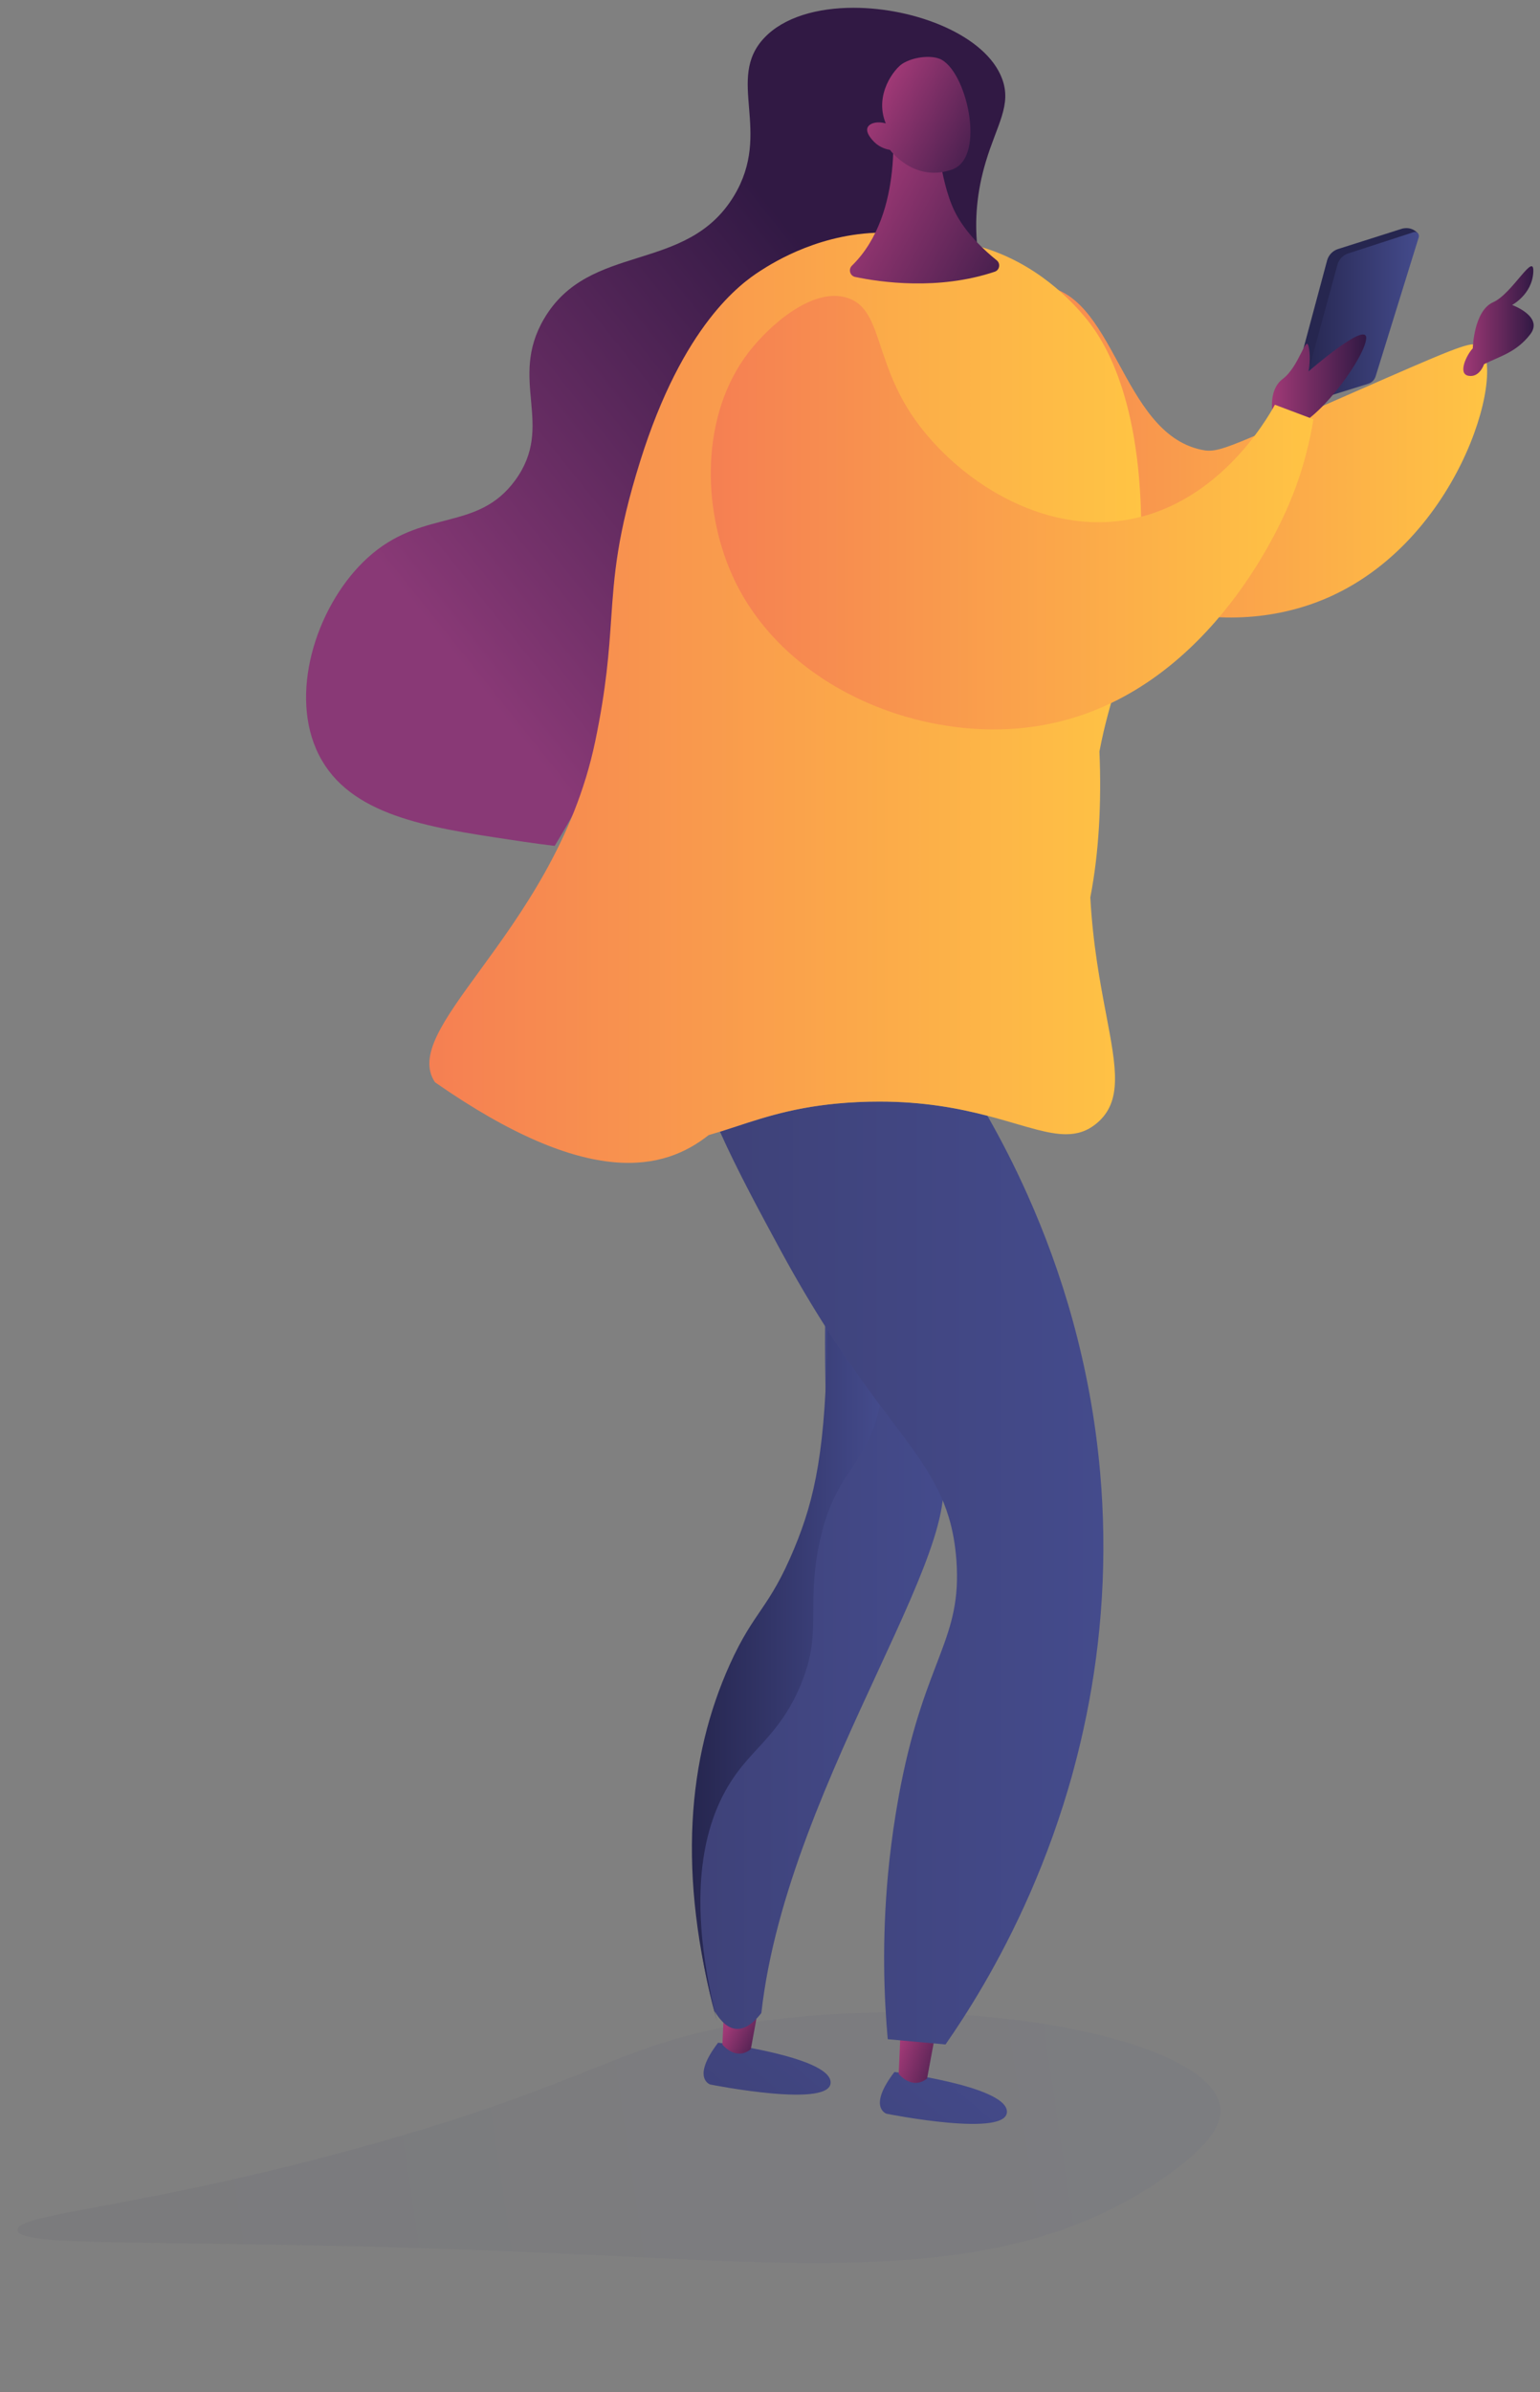 <svg width="143" height="222" viewBox="0 0 143 222" fill="none" xmlns="http://www.w3.org/2000/svg">
  <rect x="0" y="0" width="143" height="222" fill="#808080" stroke="none"/>
  <g id="woman-1">
    <path id="shadow" opacity="0.05" d="M108.178 202.049C112.92 198.722 113.472 196.77 113.311 195.556C112.493 189.381 90.964 184.986 71.429 187.482C57.511 189.26 56.218 193.053 33.039 199.412C12.727 204.985 1.547 205.412 1.623 206.961C1.715 208.809 17.6 207.593 51.265 209.105C76.265 210.227 93.882 212.082 108.178 202.049Z" fill="url(#paint0_linear_1149_12338)"/>
    <path id="path3888" d="M79.502 166.081L83.644 165.691L79.502 166.081Z" fill="white"/>
    <g id="g5050">
      <g id="g5052">
        <path id="path5066" d="M119.837 36.806L123.23 24.175C123.366 23.671 123.748 23.271 124.246 23.112L130.165 21.233L130.19 21.226L130.236 21.211L130.286 21.202L130.326 21.196L130.362 21.19C130.669 21.143 131.237 21.145 131.695 21.702C131.353 21.946 131.051 21.934 130.8 21.827L126.567 35.453L120.421 37.364C120.26 37.414 120.084 37.373 119.963 37.256C119.842 37.141 119.797 36.968 119.837 36.806Z" fill="url(#paint1_linear_1149_12338)"/>
      </g>
    </g>
    <g id="g5068">
      <g id="g5070">
        <path id="path5084" d="M120.849 36.803L124.187 24.573C124.322 24.075 124.7 23.679 125.193 23.519L131.263 21.547C131.394 21.504 131.54 21.539 131.646 21.638C131.746 21.737 131.782 21.884 131.741 22.019L127.735 34.935C127.634 35.259 127.378 35.513 127.055 35.614L121.433 37.363C121.272 37.413 121.096 37.371 120.975 37.255C120.855 37.138 120.809 36.965 120.849 36.803Z" fill="url(#paint2_linear_1149_12338)"/>
      </g>
    </g>
    <g id="g5086">
      <g id="g5088">
        <path id="path5102" d="M137.433 32.153C139.945 34.363 135.349 50.929 122.314 55.867C112.031 59.76 99.76 55.443 93.876 46.897C90.484 41.969 87.409 33.171 91.178 28.892C91.35 28.698 93.478 26.354 96.513 26.521C103.545 26.907 103.998 40.121 111.538 41.737C113.309 42.117 113.948 41.529 128.751 35.077C135.888 31.964 136.834 31.625 137.433 32.153Z" fill="url(#paint3_linear_1149_12338)"/>
      </g>
    </g>
    <g id="g5104">
      <g id="g5106">
        <path id="path5118" d="M118.238 38.745C118.238 38.745 117.609 36.292 119.119 35.16C120.629 34.027 121.258 31.071 121.509 32.141C121.761 33.21 121.509 34.468 121.509 34.468C121.509 34.468 126.92 29.75 126.86 31.386C126.794 33.021 122.893 38.493 120.377 39.562C117.86 40.632 118.278 40.795 118.238 38.745Z" fill="url(#paint4_linear_1149_12338)"/>
      </g>
    </g>
    <g id="g5120">
      <g id="g5122">
        <path id="path5134" d="M136.759 32.329C136.759 32.329 136.839 28.849 138.646 28.052C140.448 27.256 142.502 23.23 142.376 25.285C142.25 27.339 140.408 28.304 140.408 28.304C140.408 28.304 143.382 29.376 142.084 31.041C140.785 32.706 139.315 33.042 137.806 33.797C137.806 33.797 137.398 35.065 136.356 34.877C135.319 34.688 136.21 32.895 136.759 32.329Z" fill="url(#paint5_linear_1149_12338)"/>
      </g>
    </g>
    <g id="g5136">
      <g id="g5138">
        <path id="path5150" d="M51.504 78.505C57.946 67.933 61.132 58.13 62.723 53.234C67.575 38.308 65.561 34.228 71.043 28.771C71.651 28.164 77.822 22.215 86.177 22.215C87.189 22.215 88.236 22.303 89.308 22.498C89.801 22.588 90.279 22.696 90.742 22.821C90.511 20.439 90.677 17.883 91.543 14.996C92.574 11.562 93.969 9.737 93.047 7.293C91.553 3.318 85.075 0.722 79.257 0.722C75.925 0.722 72.804 1.575 70.972 3.51C67.343 7.337 71.767 12.213 68.153 18.182C63.755 25.458 54.72 22.411 50.512 29.595C47.17 35.303 51.569 39.453 47.845 44.565C44.402 49.282 39.555 47.262 34.612 51.353C34.331 51.589 34.044 51.845 33.757 52.124C29.308 56.478 26.791 64.486 29.61 70.058C32.453 75.688 39.716 76.78 47.251 77.913C47.689 77.979 48.142 78.048 48.605 78.116C49.526 78.251 50.497 78.385 51.504 78.505Z" fill="url(#paint6_linear_1149_12338)"/>
      </g>
    </g>
    <g id="g5152">
      <g id="g5154">
        <path id="path5168" d="M66.682 189.575C66.682 189.575 76.734 190.847 77.116 193.127C77.564 195.779 65.942 193.454 65.942 193.454C65.942 193.454 64.166 192.871 66.682 189.575Z" fill="url(#paint7_linear_1149_12338)"/>
      </g>
    </g>
    <g id="g5170">
      <g id="g5172">
        <path id="path5184" d="M68.651 190.59C68.983 190.59 69.34 190.48 69.718 190.181L70.307 186.989C69.265 187.149 68.223 187.308 67.181 187.468L67.08 189.75C67.08 189.75 67.745 190.59 68.651 190.59Z" fill="url(#paint8_linear_1149_12338)"/>
      </g>
    </g>
    <g id="g5186">
      <g id="g5188">
        <path id="path5202" d="M83.055 192.292C83.055 192.292 93.101 193.56 93.488 195.845C93.931 198.496 82.315 196.167 82.315 196.167C82.315 196.167 80.533 195.583 83.055 192.292Z" fill="url(#paint9_linear_1149_12338)"/>
      </g>
    </g>
    <g id="g5204">
      <g id="g5206">
        <path id="path5218" d="M83.695 186.858L83.449 192.468C83.449 192.468 84.677 194.023 86.086 192.896L87.209 186.858L83.695 186.858Z" fill="url(#paint10_linear_1149_12338)"/>
      </g>
    </g>
    <g id="g5220">
      <g id="g5222">
        <path id="path5236" d="M66.377 186.822C66.094 185.761 67.767 190.618 70.697 186.822C73.15 164.829 91.788 141.351 86.74 135.313C83.531 129.086 78.431 125.479 76.619 122.662C76.514 133.729 77.432 137.018 75.519 141.621C68.715 157.995 61.275 168.215 66.377 186.822Z" fill="url(#paint11_linear_1149_12338)"/>
      </g>
      <g id="g5222_2">
        <path id="path5236_2" d="M66.577 187.559C63.365 174.76 65.716 168.039 68.645 164.243C70.452 161.898 72.717 160.351 74.373 156.316C76.326 151.568 74.942 149.418 75.958 143.859C77.322 136.365 80.564 136.253 81.706 130.393C80.267 128.467 78.631 126.217 76.819 123.399C76.713 134.466 75.666 139.095 73.754 143.698C71.398 149.367 70.049 149.414 67.759 154.491C63.899 163.064 62.817 173.846 66.577 187.559Z" fill="url(#paint12_linear_1149_12338)"/>
      </g>
    </g>
    <g id="g5250">
      <g id="g5252">
        <path id="path5266" d="M87.797 189.74C89.675 187.044 92.78 182.246 95.654 175.687C96.389 174.004 97.109 172.205 97.793 170.296C98.11 169.404 98.417 168.487 98.719 167.547C98.86 167.093 99.001 166.632 99.142 166.166C99.263 165.767 99.379 165.363 99.495 164.956C99.565 164.697 99.635 164.438 99.706 164.176C101.427 157.803 102.565 150.491 102.449 142.397C102.419 140.421 102.318 138.492 102.152 136.614C101.261 126.543 98.543 117.884 95.418 110.904C94.21 108.195 92.936 105.738 91.688 103.55C89.051 102.864 85.794 102.233 81.642 102.233C80.987 102.233 80.313 102.249 79.614 102.283C73.589 102.572 70.212 103.979 66.855 105.029C68.475 108.647 70.559 112.489 72.497 116.067C74.032 118.892 75.476 121.303 76.82 123.399C78.632 126.217 80.268 128.467 81.707 130.393C84.818 134.556 87.017 137.21 88.104 140.825C88.462 142.017 88.698 143.313 88.809 144.803C89.338 152.151 85.986 153.811 83.645 165.691C83.534 166.254 83.429 166.841 83.323 167.452C83.268 167.771 83.212 168.09 83.162 168.406C82.86 170.283 82.633 172.096 82.467 173.836C81.878 180.103 82.09 185.406 82.432 189.251C84.219 189.414 86.006 189.578 87.797 189.74Z" fill="url(#paint13_linear_1149_12338)"/>
      </g>
    </g>
    <path id="Union" fill-rule="evenodd" clip-rule="evenodd" d="M65.802 105.344C66.155 105.244 66.505 105.138 66.856 105.029C67.36 104.871 67.864 104.706 68.378 104.537C71.286 103.582 74.495 102.528 79.615 102.283C80.314 102.249 80.989 102.234 81.643 102.234C85.795 102.234 89.052 102.864 91.689 103.551C91.946 103.616 92.192 103.683 92.434 103.749C93.102 103.932 93.728 104.115 94.318 104.287C95.016 104.49 95.664 104.679 96.269 104.836C97.276 105.095 98.167 105.265 98.982 105.265C100.039 105.265 100.965 104.981 101.851 104.237C104.248 102.223 103.653 99.091 102.718 94.168C102.16 91.227 101.48 87.646 101.244 83.283C102.051 79.115 102.29 74.505 102.091 69.738C102.583 67.141 103.199 65.117 103.795 63.162C104.943 59.387 106.015 55.867 105.973 48.969C105.898 35.974 101.992 30.894 100.668 29.337C99.687 28.18 96.32 24.327 90.743 22.821C90.28 22.696 89.802 22.588 89.308 22.498C88.954 22.433 88.364 22.294 87.697 22.136C86.351 21.818 84.691 21.426 84.015 21.426C83.988 21.514 83.949 21.597 83.9 21.677C83.893 21.676 83.886 21.676 83.879 21.675C83.363 21.625 82.857 21.597 82.361 21.589C76.384 21.495 71.897 24.301 70.578 25.153C68.801 26.297 63.413 30.147 59.456 42.769C57.281 49.7 57.03 53.364 56.751 57.447C56.542 60.492 56.318 63.771 55.267 68.812C53.347 78.014 48.333 84.892 44.543 90.089C41.165 94.723 38.76 98.021 40.391 100.44C54.771 110.465 61.736 108.562 65.802 105.344Z" fill="url(#paint14_linear_1149_12338)"/>
    <g id="g5286">
      <g id="g5288">
        <path id="path5300" d="M82.799 10.656C82.799 10.656 84.112 19.765 79.109 24.654C78.757 25.001 78.923 25.6 79.406 25.702C81.732 26.19 87.132 26.976 92.367 25.217C92.825 25.064 92.925 24.462 92.553 24.161C91.456 23.282 89.614 21.602 88.632 19.584C87.178 16.594 86.916 11.492 86.916 11.492L82.799 10.656Z" fill="url(#paint15_linear_1149_12338)"/>
      </g>
    </g>
    <g id="g5302">
      <g id="g5304">
        <path id="path5318" d="M48.251 104.007C48.241 104.003 48.231 103.999 48.221 103.995C48.231 103.999 48.241 104.003 48.251 104.007ZM48.221 103.995C45.03 102.783 41.949 100.907 40.897 98.049C41.949 100.908 45.03 102.783 48.221 103.995ZM40.897 98.047C40.892 98.035 40.887 98.023 40.882 98.011C40.887 98.023 40.892 98.035 40.897 98.047ZM40.882 98.009C40.877 97.997 40.872 97.985 40.872 97.972C40.872 97.985 40.877 97.997 40.882 98.009ZM40.867 97.971C40.867 97.96 40.862 97.948 40.857 97.937C40.862 97.948 40.867 97.96 40.867 97.971ZM40.857 97.93C40.852 97.92 40.847 97.909 40.842 97.899C40.847 97.909 40.852 97.92 40.857 97.93ZM40.842 97.895C40.837 97.883 40.837 97.871 40.832 97.859C40.837 97.871 40.837 97.883 40.842 97.895ZM40.827 97.853C40.827 97.843 40.822 97.834 40.822 97.824C40.822 97.834 40.827 97.844 40.827 97.853ZM40.817 97.814C40.812 97.804 40.812 97.793 40.807 97.783C40.812 97.793 40.812 97.804 40.817 97.814ZM40.807 97.78C40.802 97.768 40.797 97.757 40.797 97.745C40.797 97.756 40.802 97.768 40.807 97.78ZM40.792 97.736C40.787 97.727 40.787 97.718 40.782 97.709C40.787 97.718 40.787 97.727 40.792 97.736ZM40.782 97.699C40.777 97.687 40.772 97.676 40.772 97.664C40.621 97.15 40.545 96.656 40.545 96.168C40.545 96.656 40.621 97.15 40.772 97.664C40.772 97.676 40.777 97.687 40.782 97.699Z" fill="url(#paint16_linear_1149_12338)"/>
      </g>
    </g>
    <g id="g5332">
      <g id="g5334">
        <path id="path5346" d="M82.643 13.911C82.643 13.911 84.903 17.009 88.446 15.718C91.617 14.562 89.725 6.375 87.208 5.441C86.368 5.13 84.828 5.268 83.801 5.91C83.076 6.362 81.143 8.764 82.25 11.455C81.45 11.223 80.74 11.433 80.564 11.83C80.343 12.333 81.022 13.018 81.173 13.173C81.707 13.711 82.351 13.862 82.643 13.911Z" fill="url(#paint17_linear_1149_12338)"/>
      </g>
    </g>
    <g id="g5348">
      <g id="g5350">
        <path id="path5364" d="M121.962 38.911C120.769 38.462 119.576 38.013 118.383 37.563C117.683 38.84 112.998 47.06 104.225 48.308C95.955 49.486 88.189 43.876 84.58 38.378C81.158 33.163 81.852 28.622 78.651 27.633C75.425 26.637 71.429 30.217 69.531 32.672C65.041 38.477 65.198 47.137 67.976 53.348C72.491 63.445 84.621 68.613 94.959 67.562C110.974 65.931 118.393 49.809 119.646 46.899C121 43.747 121.634 40.922 121.962 38.911Z" fill="url(#paint18_linear_1149_12338)"/>
      </g>
    </g>
  </g>
  <defs>
    <linearGradient id="paint0_linear_1149_12338" x1="112.997" y1="193.452" x2="2.08" y2="209.999" gradientUnits="userSpaceOnUse">
      <stop stop-color="#444B8C"/>
      <stop offset="0.996" stop-color="#26264F"/>
      <stop offset="1" stop-color="#26264F"/>
    </linearGradient>
    <linearGradient id="paint1_linear_1149_12338" x1="121.342" y1="17.431" x2="123.019" y2="21.96" gradientUnits="userSpaceOnUse">
      <stop stop-color="#444B8C"/>
      <stop offset="0.996" stop-color="#26264F"/>
      <stop offset="1" stop-color="#26264F"/>
    </linearGradient>
    <linearGradient id="paint2_linear_1149_12338" x1="131.756" y1="29.456" x2="120.835" y2="29.456" gradientUnits="userSpaceOnUse">
      <stop stop-color="#444B8C"/>
      <stop offset="0.996" stop-color="#26264F"/>
      <stop offset="1" stop-color="#26264F"/>
    </linearGradient>
    <linearGradient id="paint3_linear_1149_12338" x1="138.092" y1="41.358" x2="77.751" y2="41.358" gradientUnits="userSpaceOnUse">
      <stop stop-color="#FFC444"/>
      <stop offset="0.996" stop-color="#F36F56"/>
      <stop offset="1" stop-color="#F36F56"/>
    </linearGradient>
    <linearGradient id="paint4_linear_1149_12338" x1="126.86" y1="35.689" x2="118.11" y2="35.689" gradientUnits="userSpaceOnUse">
      <stop stop-color="#311944"/>
      <stop offset="1" stop-color="#A03976"/>
    </linearGradient>
    <linearGradient id="paint5_linear_1149_12338" x1="142.411" y1="29.801" x2="135.878" y2="29.801" gradientUnits="userSpaceOnUse">
      <stop stop-color="#311944"/>
      <stop offset="1" stop-color="#A03976"/>
    </linearGradient>
    <linearGradient id="paint6_linear_1149_12338" x1="82.136" y1="32.187" x2="43.745" y2="62.879" gradientUnits="userSpaceOnUse">
      <stop stop-color="#311944"/>
      <stop offset="1" stop-color="#893976"/>
    </linearGradient>
    <linearGradient id="paint7_linear_1149_12338" x1="82.094" y1="179.517" x2="64.704" y2="200.075" gradientUnits="userSpaceOnUse">
      <stop stop-color="#444B8C"/>
      <stop offset="0.996" stop-color="#3E4177"/>
      <stop offset="1" stop-color="#3E4177"/>
    </linearGradient>
    <linearGradient id="paint8_linear_1149_12338" x1="71.243" y1="190.513" x2="67.364" y2="188.394" gradientUnits="userSpaceOnUse">
      <stop stop-color="#311944"/>
      <stop offset="1" stop-color="#A03976"/>
    </linearGradient>
    <linearGradient id="paint9_linear_1149_12338" x1="92.975" y1="188.72" x2="75.585" y2="209.278" gradientUnits="userSpaceOnUse">
      <stop stop-color="#444B8C"/>
      <stop offset="0.996" stop-color="#3E4177"/>
      <stop offset="1" stop-color="#3E4177"/>
    </linearGradient>
    <linearGradient id="paint10_linear_1149_12338" x1="88.299" y1="193.168" x2="83.089" y2="191.315" gradientUnits="userSpaceOnUse">
      <stop stop-color="#311944"/>
      <stop offset="1" stop-color="#A03976"/>
    </linearGradient>
    <linearGradient id="paint11_linear_1149_12338" x1="87.601" y1="150.73" x2="62.821" y2="150.73" gradientUnits="userSpaceOnUse">
      <stop stop-color="#444B8C"/>
      <stop offset="0.996" stop-color="#3E4177"/>
      <stop offset="1" stop-color="#3E4177"/>
    </linearGradient>
    <linearGradient id="paint12_linear_1149_12338" x1="81.706" y1="155.479" x2="64.249" y2="155.479" gradientUnits="userSpaceOnUse">
      <stop stop-color="#444B8C"/>
      <stop offset="0.996" stop-color="#26264F"/>
      <stop offset="1" stop-color="#26264F"/>
    </linearGradient>
    <linearGradient id="paint13_linear_1149_12338" x1="102.454" y1="139.655" x2="63.956" y2="139.655" gradientUnits="userSpaceOnUse">
      <stop stop-color="#444B8C"/>
      <stop offset="0.996" stop-color="#3E4177"/>
      <stop offset="1" stop-color="#3E4177"/>
    </linearGradient>
    <linearGradient id="paint14_linear_1149_12338" x1="105.974" y1="66.23" x2="23.972" y2="66.23" gradientUnits="userSpaceOnUse">
      <stop stop-color="#FFC444"/>
      <stop offset="0.996" stop-color="#F36F56"/>
      <stop offset="1" stop-color="#F36F56"/>
    </linearGradient>
    <linearGradient id="paint15_linear_1149_12338" x1="96.801" y1="25.971" x2="80.05" y2="16.926" gradientUnits="userSpaceOnUse">
      <stop stop-color="#311944"/>
      <stop offset="1" stop-color="#A03976"/>
    </linearGradient>
    <linearGradient id="paint16_linear_1149_12338" x1="105.976" y1="65.053" x2="40.548" y2="65.053" gradientUnits="userSpaceOnUse">
      <stop stop-color="#FFEDC7"/>
      <stop offset="0.996" stop-color="#FBD4CC"/>
      <stop offset="1" stop-color="#FBD4CC"/>
    </linearGradient>
    <linearGradient id="paint17_linear_1149_12338" x1="92.894" y1="15.803" x2="81.34" y2="9.519" gradientUnits="userSpaceOnUse">
      <stop stop-color="#311944"/>
      <stop offset="1" stop-color="#A03976"/>
    </linearGradient>
    <linearGradient id="paint18_linear_1149_12338" x1="121.962" y1="46.855" x2="52.547" y2="46.855" gradientUnits="userSpaceOnUse">
      <stop stop-color="#FFC444"/>
      <stop offset="0.996" stop-color="#F36F56"/>
      <stop offset="1" stop-color="#F36F56"/>
    </linearGradient>
  </defs>
</svg>
